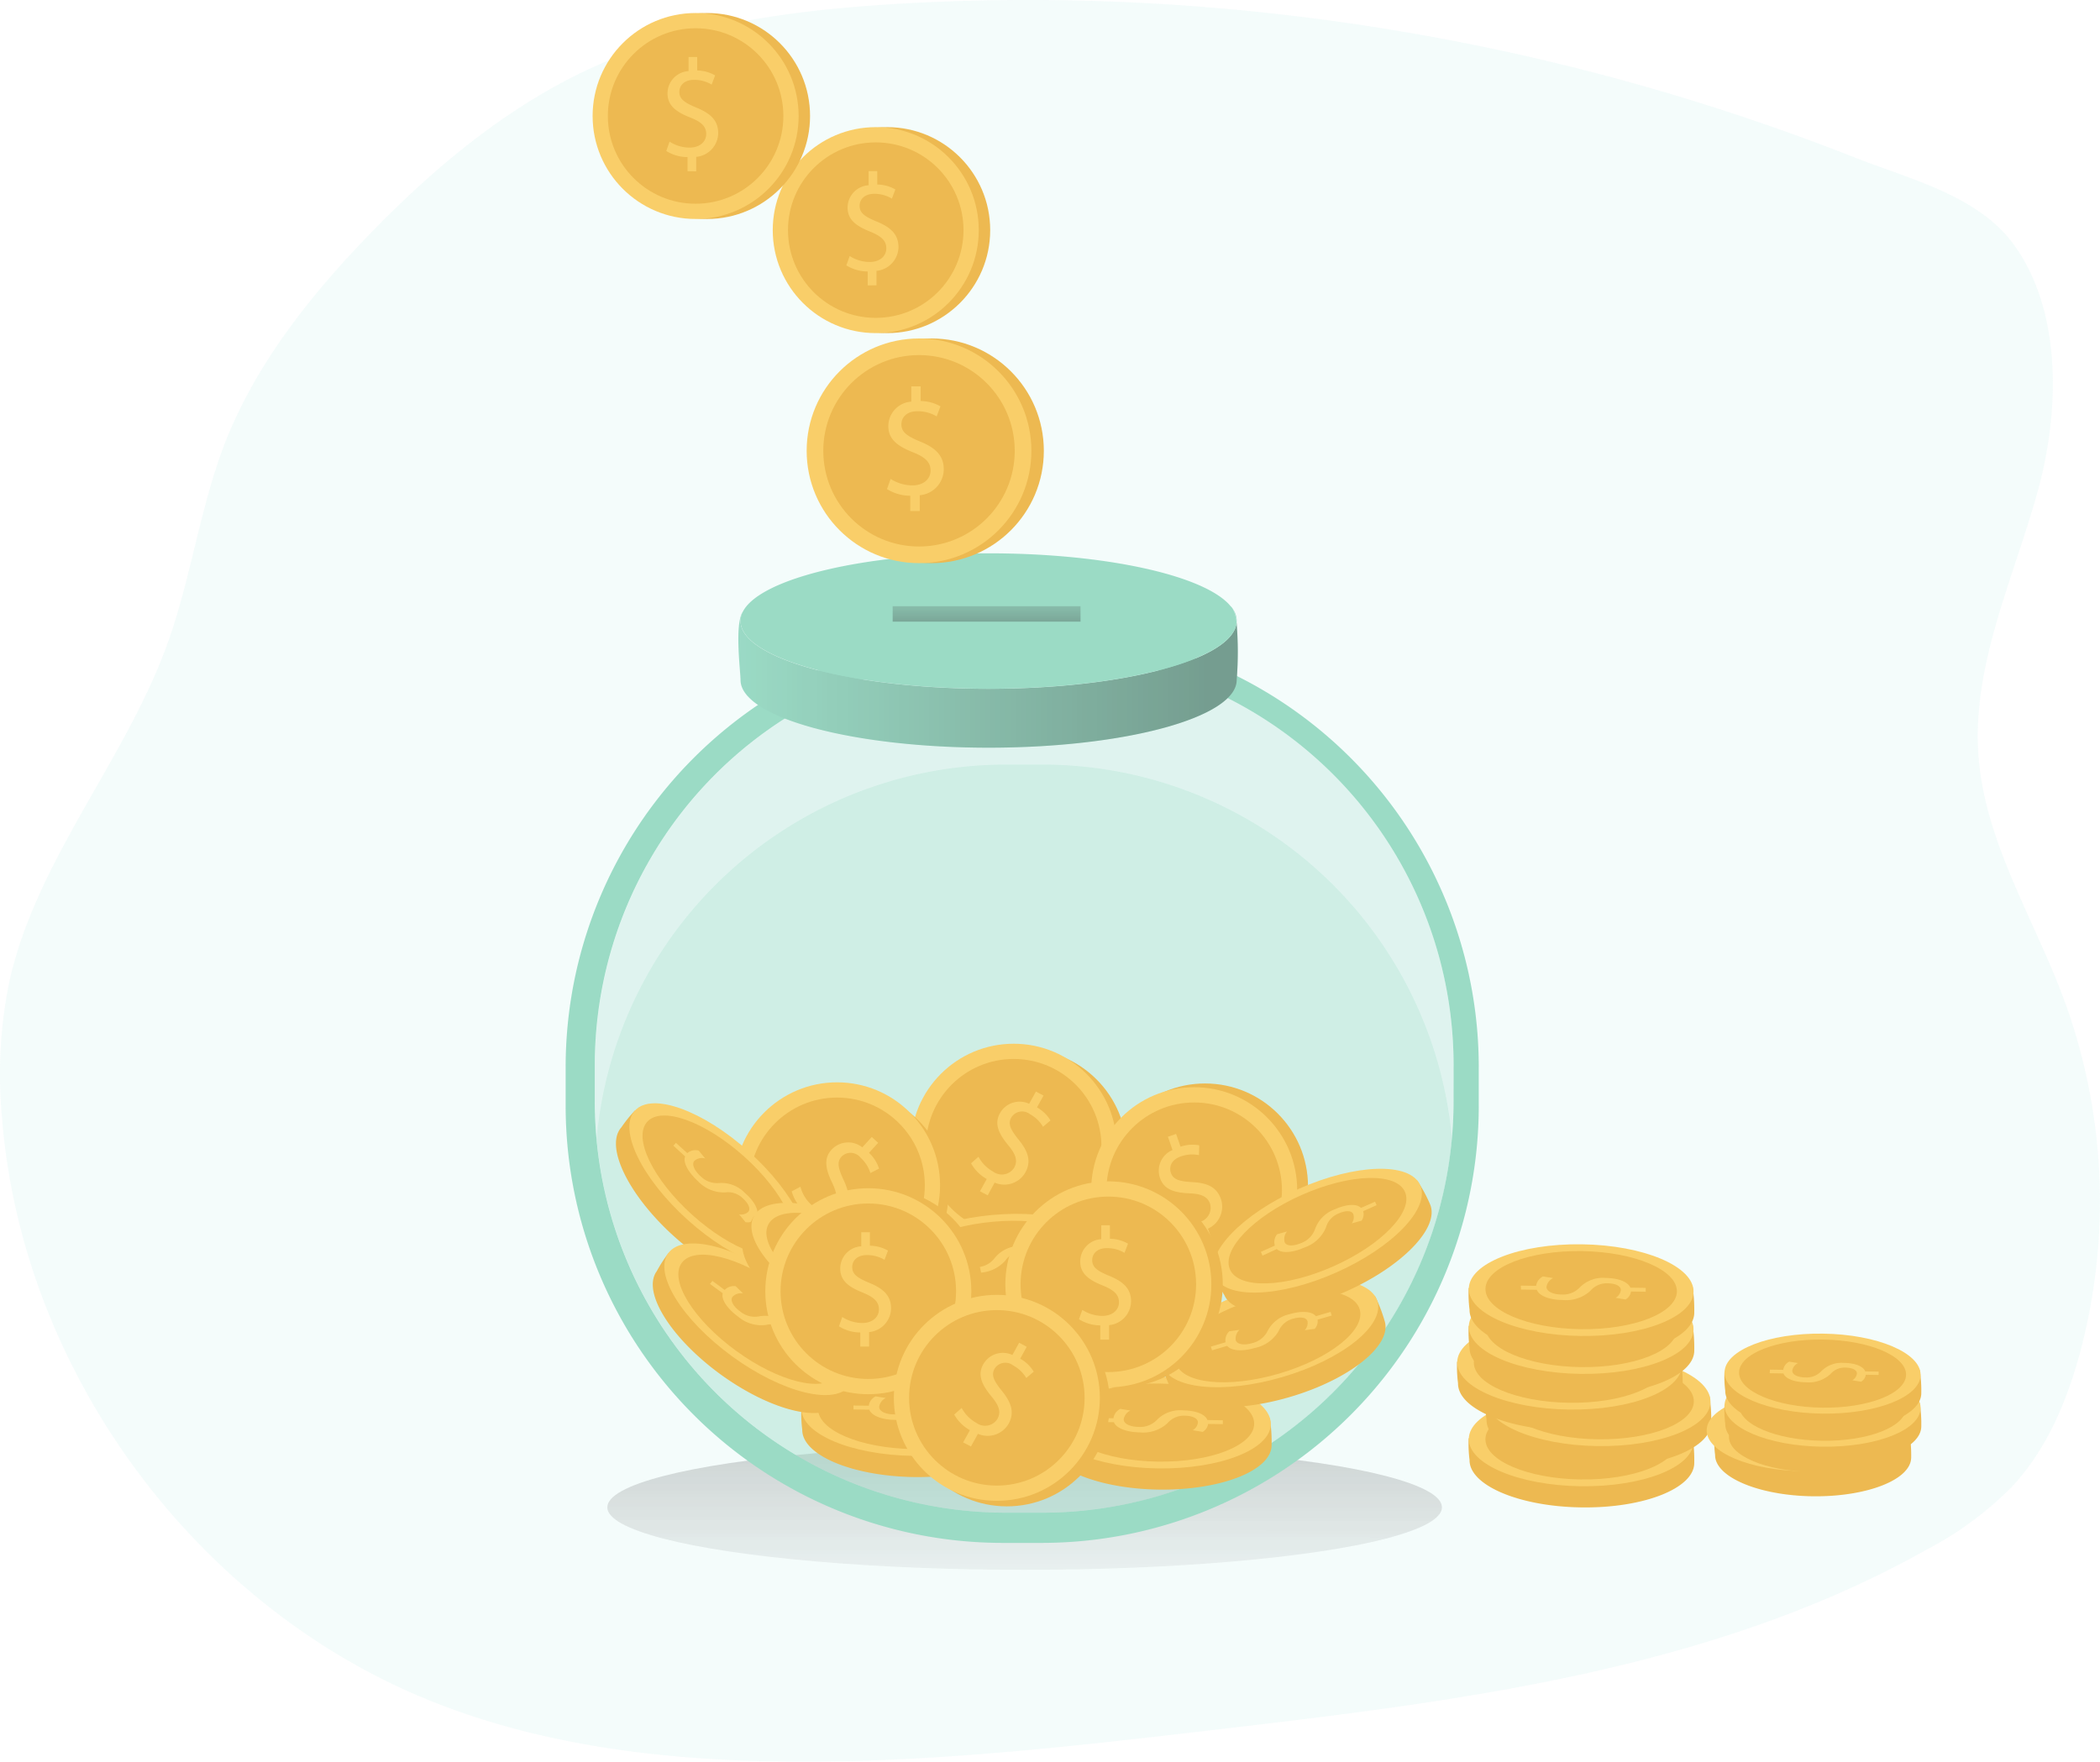 <svg xmlns="http://www.w3.org/2000/svg" xmlns:xlink="http://www.w3.org/1999/xlink" width="214.115" height="179.648" viewBox="0 0 214.115 179.648">
  <defs>
    <style>
      .cls-1 {
        opacity: 0.8;
      }

      .cls-2 {
        fill: #c7eeeb;
      }

      .cls-2, .cls-5 {
        opacity: 0.24;
      }

      .cls-3 {
        fill: url(#linear-gradient);
      }

      .cls-4, .cls-5 {
        fill: #82d2b7;
      }

      .cls-6 {
        fill: #e8a825;
      }

      .cls-7 {
        fill: #f8c244;
      }

      .cls-8, .cls-9 {
        opacity: 0.37;
      }

      .cls-8 {
        fill: url(#linear-gradient-2);
      }

      .cls-9 {
        fill: url(#linear-gradient-3);
      }
    </style>
    <linearGradient id="linear-gradient" x1="0.496" y1="1.389" x2="0.527" y2="-5.74" gradientUnits="objectBoundingBox">
      <stop offset="0" stop-color="#010101" stop-opacity="0"/>
      <stop offset="0.95" stop-color="#010101"/>
    </linearGradient>
    <linearGradient id="linear-gradient-2" x1="0" y1="0.499" x2="1" y2="0.499" xlink:href="#linear-gradient"/>
    <linearGradient id="linear-gradient-3" x1="0.492" y1="-1.344" x2="0.505" y2="1.582" xlink:href="#linear-gradient"/>
  </defs>
  <g id="doctor_money_jar" class="cls-1" transform="translate(0.028 -0.033)">
    <path id="路径_3657" data-name="路径 3657" class="cls-2" d="M97.233,17.95c-10.581.65-21.308,2.083-30.947,6.515C57.667,28.422,50.248,34.621,43.65,41.436,37.6,47.685,32.057,54.65,28.895,62.756c-2.541,6.586-3.441,13.714-5.832,20.379-4.353,12.081-13.514,22.245-16.2,34.8a47.318,47.318,0,0,0-.683,13.63c2.058,25.994,19.916,50.093,44.182,59.624,11.143,4.378,23.236,5.832,35.2,5.99,14.838.2,29.631-1.525,44.369-3.245,24.919-2.916,50.584-6.057,72.454-18.35a34.959,34.959,0,0,0,8.748-6.453c3.491-3.749,5.549-8.619,6.894-13.564a59.645,59.645,0,0,0-1.666-36.242c-3.078-8.231-8.04-16-8.669-24.761-.667-9.294,3.641-18.117,6.094-27.106,2.133-7.815,2.529-18.146-2.554-25.061-3.628-4.936-10.677-6.636-16.1-8.773a231.053,231.053,0,0,0-62.223-15,226.408,226.408,0,0,0-35.679-.675Z" transform="translate(-6 -17.51)"/>
    <ellipse id="椭圆_116" data-name="椭圆 116" class="cls-3" cx="42.549" cy="6.374" rx="42.549" ry="6.374" transform="translate(61.894 147.373)"/>
    <path id="路径_3658" data-name="路径 3658" class="cls-4" d="M192.956,171.76H189a44.573,44.573,0,0,0-44.573,44.573v3.953A44.573,44.573,0,0,0,189,264.859h3.953a44.573,44.573,0,0,0,44.573-44.573v-3.953a44.573,44.573,0,0,0-44.573-44.573Zm42,48.089a41.925,41.925,0,0,1-41.928,41.928h-3.7A41.925,41.925,0,0,1,147.4,219.845v-3.716a41.919,41.919,0,0,1,41.924-41.915h3.712a41.92,41.92,0,0,1,41.924,41.92Z" transform="translate(-86.781 -107.485)"/>
    <path id="路径_3659" data-name="路径 3659" class="cls-5" d="M239.142,219.565v3.72c0,1.279-.05,2.545-.167,3.782a41.928,41.928,0,0,1-41.757,38.145h-3.707a41.928,41.928,0,0,1-41.745-38.145c-.117-1.25-.167-2.5-.167-3.782v-3.72a41.919,41.919,0,0,1,41.907-41.915h3.712a41.92,41.92,0,0,1,41.924,41.92Z" transform="translate(-90.964 -110.921)"/>
    <path id="路径_3660" data-name="路径 3660" class="cls-5" d="M239.209,242.861a41.928,41.928,0,0,1-41.757,38.145h-3.707A41.928,41.928,0,0,1,152,242.861a41.92,41.92,0,0,1,41.761-38.141h3.707a41.917,41.917,0,0,1,41.74,38.133Z" transform="translate(-91.197 -126.715)"/>
    <circle id="椭圆_117" data-name="椭圆 117" class="cls-6" cx="10.502" cy="10.502" r="10.502" transform="translate(93.849 107.032)"/>
    <circle id="椭圆_118" data-name="椭圆 118" class="cls-7" cx="10.502" cy="10.502" r="10.502" transform="translate(92.825 106.47)"/>
    <circle id="椭圆_119" data-name="椭圆 119" class="cls-6" cx="8.948" cy="8.948" r="8.948" transform="translate(94.379 108.023)"/>
    <path id="路径_3661" data-name="路径 3661" class="cls-7" d="M244.558,294.934l.691-1.25a4.128,4.128,0,0,1-1.6-1.6l.754-.667a3.807,3.807,0,0,0,1.5,1.516,1.482,1.482,0,0,0,2.15-.417c.392-.721.125-1.375-.592-2.254-1-1.2-1.466-2.2-.871-3.278a2.293,2.293,0,0,1,2.983-.971l.692-1.25.771.417-.667,1.2a3.8,3.8,0,0,1,1.379,1.329l-.762.65a3.407,3.407,0,0,0-1.333-1.287,1.293,1.293,0,0,0-1.908.346c-.358.646-.075,1.225.762,2.266,1,1.229,1.287,2.229.675,3.333a2.464,2.464,0,0,1-3.128,1.033l-.708,1.3Z" transform="translate(-144.668 -173.418)"/>
    <circle id="椭圆_120" data-name="椭圆 120" class="cls-6" cx="10.502" cy="10.502" r="10.502" transform="translate(75.674 111.198)"/>
    <circle id="椭圆_121" data-name="椭圆 121" class="cls-7" cx="10.502" cy="10.502" r="10.502" transform="translate(74.816 110.406)"/>
    <circle id="椭圆_122" data-name="椭圆 122" class="cls-6" cx="8.948" cy="8.948" r="8.948" transform="translate(76.37 111.96)"/>
    <path id="路径_3662" data-name="路径 3662" class="cls-7" d="M199.958,304.413l.971-1.054a4.129,4.129,0,0,1-1.179-1.929l.891-.471a3.749,3.749,0,0,0,1.1,1.829,1.489,1.489,0,0,0,2.187.117c.55-.6.446-1.3-.042-2.329-.683-1.4-.9-2.5-.067-3.4a2.31,2.31,0,0,1,3.128-.233l.966-1.058.65.6-.933,1.016a3.749,3.749,0,0,1,1.025,1.612l-.883.45a3.47,3.47,0,0,0-1-1.562,1.292,1.292,0,0,0-1.933-.121c-.5.546-.362,1.175.2,2.383.675,1.429.717,2.474-.137,3.4a2.458,2.458,0,0,1-3.283.262l-1,1.087Z" transform="translate(-119.056 -179.906)"/>
    <circle id="椭圆_123" data-name="椭圆 123" class="cls-6" cx="10.502" cy="10.502" r="10.502" transform="translate(112.333 110.523)"/>
    <circle id="椭圆_124" data-name="椭圆 124" class="cls-7" cx="10.502" cy="10.502" r="10.502" transform="translate(111.229 110.906)"/>
    <circle id="椭圆_125" data-name="椭圆 125" class="cls-6" cx="8.948" cy="8.948" r="8.948" transform="translate(112.783 112.46)"/>
    <path id="路径_3663" data-name="路径 3663" class="cls-7" d="M294.269,306.471l-.471-1.354a4.137,4.137,0,0,1-2.258.121V304.23a3.778,3.778,0,0,0,2.133-.1,1.493,1.493,0,0,0,1.137-1.87c-.267-.767-.937-1.012-2.083-1.066-1.554-.062-2.612-.383-3.02-1.554a2.285,2.285,0,0,1,1.275-2.862l-.471-1.354.833-.287.454,1.3a3.79,3.79,0,0,1,1.908-.137l-.029,1a3.432,3.432,0,0,0-1.85.133c-1.029.358-1.2,1.112-1.016,1.666.242.7.858.875,2.191.954,1.579.079,2.5.537,2.916,1.729a2.464,2.464,0,0,1-1.325,3.016l.487,1.4Z" transform="translate(-171.459 -179.468)"/>
    <path id="路径_3664" data-name="路径 3664" class="cls-4" d="M237.5,174.245c0,3.807-11.327,6.907-25.29,6.907s-25.3-3.1-25.3-6.907c0-.833-.633-5.761.242-6.965a2.008,2.008,0,0,0-.242.958c0,3.824,11.327,6.911,25.3,6.911,13.793,0,24.994-3.012,25.278-6.769A36.528,36.528,0,0,1,237.5,174.245Z" transform="translate(-111.435 -104.871)"/>
    <path id="路径_3665" data-name="路径 3665" class="cls-8" d="M237.5,174.245c0,3.807-11.327,6.907-25.29,6.907s-25.3-3.1-25.3-6.907c0-.833-.633-5.761.242-6.965a2.008,2.008,0,0,0-.242.958c0,3.824,11.327,6.911,25.3,6.911,13.793,0,24.994-3.012,25.278-6.769A36.528,36.528,0,0,1,237.5,174.245Z" transform="translate(-111.435 -104.871)"/>
    <path id="路径_3666" data-name="路径 3666" class="cls-4" d="M237.8,160.04c-.271,3.749-11.485,6.769-25.278,6.769-13.976,0-25.3-3.087-25.3-6.911a2.008,2.008,0,0,1,.242-.958h0c1.75-3.37,12.3-5.94,25.078-5.94,12.039,0,22.112,2.3,24.644,5.386a1.162,1.162,0,0,1,.246.308,4.232,4.232,0,0,1,.371,1.346Z" transform="translate(-111.745 -96.54)"/>
    <path id="路径_3667" data-name="路径 3667" class="cls-4" d="M308.127,167.856a.558.558,0,0,1,0,.142,4.231,4.231,0,0,0-.387-1.358A2.083,2.083,0,0,1,308.127,167.856Z" transform="translate(-182.06 -104.498)"/>
    <rect id="矩形_788" data-name="矩形 788" class="cls-9" width="19.154" height="1.575" transform="translate(90.988 61.851)"/>
    <circle id="椭圆_126" data-name="椭圆 126" class="cls-6" cx="11.456" cy="11.456" r="11.456" transform="translate(83.489 34.549)"/>
    <circle id="椭圆_127" data-name="椭圆 127" class="cls-7" cx="11.456" cy="11.456" r="11.456" transform="translate(82.219 34.549)"/>
    <circle id="椭圆_128" data-name="椭圆 128" class="cls-6" cx="9.76" cy="9.76" r="9.76" transform="translate(83.914 36.244)"/>
    <path id="路径_3668" data-name="路径 3668" class="cls-7" d="M225.441,124.842v-1.566a4.478,4.478,0,0,1-2.37-.679l.37-1.037a4.137,4.137,0,0,0,2.233.662c1.1,0,1.841-.633,1.841-1.516s-.6-1.379-1.75-1.845c-1.579-.617-2.558-1.329-2.558-2.679a2.507,2.507,0,0,1,2.341-2.5V112.12h.958v1.5a4.091,4.091,0,0,1,2.016.542l-.387,1.021a3.749,3.749,0,0,0-1.954-.525c-1.191,0-1.641.712-1.641,1.329,0,.808.575,1.212,1.92,1.766,1.6.654,2.4,1.458,2.4,2.837a2.677,2.677,0,0,1-2.449,2.633v1.612Z" transform="translate(-132.662 -72.689)"/>
    <circle id="椭圆_129" data-name="椭圆 129" class="cls-6" cx="10.502" cy="10.502" r="10.502" transform="translate(79.928 12.999)"/>
    <circle id="椭圆_130" data-name="椭圆 130" class="cls-7" cx="10.502" cy="10.502" r="10.502" transform="translate(78.761 12.999)"/>
    <circle id="椭圆_131" data-name="椭圆 131" class="cls-6" cx="8.948" cy="8.948" r="8.948" transform="translate(80.315 14.553)"/>
    <path id="路径_3669" data-name="路径 3669" class="cls-7" d="M215.3,71.086V69.665a4.141,4.141,0,0,1-2.174-.625l.342-.95a3.816,3.816,0,0,0,2.045.608c1.008,0,1.691-.583,1.691-1.391s-.554-1.25-1.608-1.691c-1.446-.567-2.341-1.221-2.341-2.454a2.283,2.283,0,0,1,2.145-2.287V59.43h.879V60.8a3.783,3.783,0,0,1,1.845.5l-.354.937a3.424,3.424,0,0,0-1.783-.492c-1.1,0-1.508.654-1.508,1.221,0,.737.525,1.108,1.762,1.616,1.462.6,2.2,1.337,2.2,2.6A2.468,2.468,0,0,1,216.2,69.6v1.475Z" transform="translate(-126.862 -41.948)"/>
    <circle id="椭圆_132" data-name="椭圆 132" class="cls-6" cx="10.502" cy="10.502" r="10.502" transform="translate(61.561 1.36)"/>
    <circle id="椭圆_133" data-name="椭圆 133" class="cls-7" cx="10.502" cy="10.502" r="10.502" transform="translate(60.395 1.36)"/>
    <circle id="椭圆_134" data-name="椭圆 134" class="cls-6" cx="8.948" cy="8.948" r="8.948" transform="translate(61.948 2.914)"/>
    <path id="路径_3670" data-name="路径 3670" class="cls-7" d="M171.22,43.146V41.7a4.112,4.112,0,0,1-2.17-.625l.337-.95a3.782,3.782,0,0,0,2.045.608c1.008,0,1.691-.579,1.691-1.391s-.554-1.25-1.6-1.666c-1.45-.571-2.345-1.221-2.345-2.458a2.28,2.28,0,0,1,2.145-2.287V31.49h.879v1.379a3.787,3.787,0,0,1,1.829.5l-.354.937a3.412,3.412,0,0,0-1.787-.483c-1.1,0-1.508.654-1.508,1.221,0,.737.525,1.108,1.762,1.62,1.462.6,2.2,1.333,2.2,2.6a2.467,2.467,0,0,1-2.241,2.412V43.15Z" transform="translate(-101.145 -25.647)"/>
    <path id="路径_3671" data-name="路径 3671" class="cls-6" d="M273.426,369.091C267.1,369,262,366.833,262.037,364.254a12.688,12.688,0,0,1-.092-2.17c1-2.166,5.986-2.42,11.614-2.341,5.532.079,10.177,0,11.214,2.137a15.75,15.75,0,0,1,.171,2.7C284.911,367.162,279.75,369.178,273.426,369.091Z" transform="translate(-155.32 -217.152)"/>
    <ellipse id="椭圆_135" data-name="椭圆 135" class="cls-7" cx="4.674" cy="11.456" rx="4.674" ry="11.456" transform="matrix(0.014, -1, 1, 0.014, 106.567, 149.618)"/>
    <ellipse id="椭圆_136" data-name="椭圆 136" class="cls-6" cx="3.982" cy="9.76" rx="3.982" ry="9.76" transform="matrix(0.014, -1, 1, 0.014, 108.272, 148.95)"/>
    <path id="路径_3672" data-name="路径 3672" class="cls-7" d="M274.728,363.377l1.566.021a1.275,1.275,0,0,1,.7-.958l1.033.167a1.212,1.212,0,0,0-.687.9c0,.446.625.758,1.508.771a2.35,2.35,0,0,0,1.854-.687,3.305,3.305,0,0,1,2.7-1c1.346.021,2.258.417,2.479.991l1.566.021v.392l-1.5-.021a1.125,1.125,0,0,1-.554.812l-1.021-.171a1.037,1.037,0,0,0,.537-.791c0-.483-.7-.679-1.321-.687a2.179,2.179,0,0,0-1.779.758,3.641,3.641,0,0,1-2.849.941c-1.221-.021-2.362-.383-2.616-1.037l-1.612-.025Z" transform="translate(-162.796 -218.733)"/>
    <path id="路径_3673" data-name="路径 3673" class="cls-6" d="M376.866,373.451c-6.328-.087-11.427-2.254-11.389-4.836a12.643,12.643,0,0,1-.092-2.166c1-2.166,5.99-2.424,11.614-2.345,5.536.079,10.181,0,11.218,2.137a16.24,16.24,0,0,1,.171,2.7C388.355,371.522,383.2,373.543,376.866,373.451Z" transform="translate(-215.67 -219.696)"/>
    <ellipse id="椭圆_137" data-name="椭圆 137" class="cls-7" cx="4.674" cy="11.456" rx="4.674" ry="11.456" transform="matrix(0.014, -1, 1, 0.014, 149.665, 151.435)"/>
    <ellipse id="椭圆_138" data-name="椭圆 138" class="cls-6" cx="3.982" cy="9.76" rx="3.982" ry="9.76" transform="matrix(0.014, -1, 1, 0.014, 151.37, 150.768)"/>
    <path id="路径_3674" data-name="路径 3674" class="cls-7" d="M378.2,367.743l1.562.025a1.283,1.283,0,0,1,.7-.958l1.037.167a1.191,1.191,0,0,0-.679.9c0,.45.625.762,1.508.775a2.374,2.374,0,0,0,1.854-.687,3.311,3.311,0,0,1,2.691-1.008c1.346.017,2.258.417,2.5.991h1.562v.392h-1.5a1.121,1.121,0,0,1-.554.833L387.856,369a1.05,1.05,0,0,0,.537-.787c0-.487-.7-.679-1.325-.687a2.166,2.166,0,0,0-1.775.758,3.631,3.631,0,0,1-2.849.937c-1.225,0-2.366-.379-2.62-1.037l-1.612-.021Z" transform="translate(-223.169 -221.283)"/>
    <path id="路径_3675" data-name="路径 3675" class="cls-6" d="M381.026,363.631c-6.328-.092-11.427-2.254-11.389-4.836a12.643,12.643,0,0,1-.092-2.166c1-2.17,5.986-2.424,11.614-2.345,5.536.079,10.177,0,11.218,2.137a15.8,15.8,0,0,1,.167,2.7C392.511,361.7,387.35,363.739,381.026,363.631Z" transform="translate(-218.097 -213.967)"/>
    <ellipse id="椭圆_139" data-name="椭圆 139" class="cls-7" cx="4.674" cy="11.456" rx="4.674" ry="11.456" transform="matrix(0.014, -1, 1, 0.014, 151.394, 147.34)"/>
    <ellipse id="椭圆_140" data-name="椭圆 140" class="cls-6" cx="3.982" cy="9.76" rx="3.982" ry="9.76" transform="matrix(0.014, -1, 1, 0.014, 153.099, 146.673)"/>
    <path id="路径_3676" data-name="路径 3676" class="cls-7" d="M382.35,357.923l1.562.025a1.25,1.25,0,0,1,.7-.958l1.037.167a1.179,1.179,0,0,0-.679.9c0,.45.621.762,1.5.775a2.353,2.353,0,0,0,1.854-.691,3.332,3.332,0,0,1,2.7-1c1.346.017,2.258.417,2.5.991h1.562v.392h-1.5a1.137,1.137,0,0,1-.554.833L392,359.177a1.037,1.037,0,0,0,.537-.787c0-.487-.7-.679-1.321-.691a2.183,2.183,0,0,0-1.779.762,3.615,3.615,0,0,1-2.845.937c-1.225,0-2.366-.383-2.62-1.037l-1.612-.021Z" transform="translate(-225.59 -215.553)"/>
    <path id="路径_3677" data-name="路径 3677" class="cls-6" d="M374.039,354.681c-6.324-.088-11.422-2.254-11.385-4.836a13.089,13.089,0,0,1-.1-2.166c1-2.166,5.99-2.424,11.614-2.345,5.536.079,10.181,0,11.218,2.137a15.8,15.8,0,0,1,.171,2.7C385.524,352.752,380.367,354.768,374.039,354.681Z" transform="translate(-214.022 -208.745)"/>
    <ellipse id="椭圆_141" data-name="椭圆 141" class="cls-7" cx="4.674" cy="11.456" rx="4.674" ry="11.456" transform="matrix(0.014, -1, 1, 0.014, 148.483, 143.616)"/>
    <ellipse id="椭圆_142" data-name="椭圆 142" class="cls-6" cx="3.982" cy="9.76" rx="3.982" ry="9.76" transform="matrix(0.014, -1, 1, 0.014, 150.188, 142.949)"/>
    <path id="路径_3678" data-name="路径 3678" class="cls-7" d="M375.36,348.973l1.566.025a1.279,1.279,0,0,1,.691-.958l1.037.167a1.191,1.191,0,0,0-.679.9c0,.45.625.762,1.508.775a2.362,2.362,0,0,0,1.854-.687,3.314,3.314,0,0,1,2.7-1.008c1.283.021,2.254.417,2.479.991l1.566.021v.392l-1.5-.021a1.129,1.129,0,0,1-.554.833L385,350.227a1.037,1.037,0,0,0,.537-.787c0-.487-.7-.679-1.321-.687a2.174,2.174,0,0,0-1.779.758,3.625,3.625,0,0,1-2.849.937c-1.225,0-2.366-.379-2.62-1.037l-1.608-.021Z" transform="translate(-221.512 -210.332)"/>
    <path id="路径_3679" data-name="路径 3679" class="cls-6" d="M376.866,345.951c-6.328-.092-11.427-2.254-11.389-4.836a12.643,12.643,0,0,1-.092-2.166c1-2.17,5.99-2.424,11.614-2.345,5.536.079,10.181,0,11.218,2.137a16.24,16.24,0,0,1,.171,2.7C388.355,344.022,383.2,346.042,376.866,345.951Z" transform="translate(-215.67 -203.652)"/>
    <ellipse id="椭圆_143" data-name="椭圆 143" class="cls-7" cx="4.674" cy="11.456" rx="4.674" ry="11.456" transform="matrix(0.014, -1, 1, 0.014, 149.666, 139.978)"/>
    <ellipse id="椭圆_144" data-name="椭圆 144" class="cls-6" cx="3.982" cy="9.76" rx="3.982" ry="9.76" transform="matrix(0.014, -1, 1, 0.014, 151.371, 139.311)"/>
    <path id="路径_3680" data-name="路径 3680" class="cls-7" d="M378.2,340.243l1.562.025a1.283,1.283,0,0,1,.7-.958l1.037.167a1.191,1.191,0,0,0-.679.9c0,.45.625.762,1.508.775a2.375,2.375,0,0,0,1.854-.687,3.311,3.311,0,0,1,2.691-1.008c1.346.017,2.258.417,2.5.991h1.562v.4h-1.5a1.121,1.121,0,0,1-.554.833l-1.016-.175a1.05,1.05,0,0,0,.537-.787c0-.487-.7-.679-1.325-.687a2.166,2.166,0,0,0-1.775.758,3.631,3.631,0,0,1-2.849.937c-1.225,0-2.366-.379-2.62-1.037l-1.612-.021Z" transform="translate(-223.169 -205.238)"/>
    <path id="路径_3681" data-name="路径 3681" class="cls-6" d="M376.866,336.671c-6.328-.092-11.427-2.258-11.389-4.836a12.692,12.692,0,0,1-.092-2.17c1-2.166,5.99-2.42,11.614-2.341,5.536.079,10.181,0,11.218,2.137a16.184,16.184,0,0,1,.171,2.7C388.355,334.738,383.2,336.762,376.866,336.671Z" transform="translate(-215.67 -198.238)"/>
    <ellipse id="椭圆_145" data-name="椭圆 145" class="cls-7" cx="4.674" cy="11.456" rx="4.674" ry="11.456" transform="matrix(0.014, -1, 1, 0.014, 149.667, 136.111)"/>
    <ellipse id="椭圆_146" data-name="椭圆 146" class="cls-6" cx="3.982" cy="9.76" rx="3.982" ry="9.76" transform="matrix(0.014, -1, 1, 0.014, 151.372, 135.444)"/>
    <path id="路径_3682" data-name="路径 3682" class="cls-7" d="M378.2,330.957l1.562.021a1.283,1.283,0,0,1,.7-.958l1.037.167a1.2,1.2,0,0,0-.679.9c0,.45.625.762,1.508.775a2.362,2.362,0,0,0,1.854-.687,3.3,3.3,0,0,1,2.691-1c1.346.021,2.258.417,2.5.991l1.562.021v.392l-1.5-.021a1.112,1.112,0,0,1-.554.812l-1.016-.171a1.05,1.05,0,0,0,.537-.791c0-.483-.7-.679-1.325-.687a2.166,2.166,0,0,0-1.775.758,3.647,3.647,0,0,1-2.849.941c-1.225,0-2.366-.383-2.62-1.037l-1.612-.025Z" transform="translate(-223.169 -199.818)"/>
    <path id="路径_3683" data-name="路径 3683" class="cls-6" d="M435.541,372.4c-5.52-.079-9.969-1.97-9.939-4.22a11.16,11.16,0,0,1-.079-1.891c.871-1.891,5.224-2.116,10.131-2.045,4.832.071,8.885,0,9.789,1.866a13.931,13.931,0,0,1,.15,2.354C445.56,370.718,441.061,372.468,435.541,372.4Z" transform="translate(-250.759 -219.779)"/>
    <ellipse id="椭圆_147" data-name="椭圆 147" class="cls-7" cx="4.078" cy="9.994" rx="4.078" ry="9.994" transform="translate(173.943 149.962) rotate(-89.427)"/>
    <ellipse id="椭圆_148" data-name="椭圆 148" class="cls-6" cx="3.474" cy="8.515" rx="3.474" ry="8.515" transform="matrix(0.014, -1, 1, 0.014, 176.205, 150.018)"/>
    <path id="路径_3684" data-name="路径 3684" class="cls-7" d="M436.667,367.422l1.366.021a1.116,1.116,0,0,1,.6-.833l.9.146a1.054,1.054,0,0,0-.592.787c0,.392.546.662,1.316.675a2.083,2.083,0,0,0,1.616-.6,2.891,2.891,0,0,1,2.349-.875c1.125,0,1.97.35,2.166.862l1.366.021v.342l-1.308-.021a1,1,0,0,1-.483.712l-.891-.154a.908.908,0,0,0,.462-.692c0-.417-.617-.592-1.154-.6a1.879,1.879,0,0,0-1.55.662,3.259,3.259,0,0,1-2.5.833c-1.066,0-2.083-.329-2.287-.9h-1.4Z" transform="translate(-257.27 -221.166)"/>
    <path id="路径_3685" data-name="路径 3685" class="cls-6" d="M438.017,364.782c-5.52-.079-9.969-1.966-9.935-4.22a11.163,11.163,0,0,1-.079-1.891c.871-1.891,5.224-2.112,10.131-2.045,4.828.071,8.881,0,9.785,1.866a13.513,13.513,0,0,1,.15,2.354C448.04,363.1,443.537,364.862,438.017,364.782Z" transform="translate(-252.205 -215.335)"/>
    <ellipse id="椭圆_149" data-name="椭圆 149" class="cls-7" cx="4.078" cy="9.994" rx="4.078" ry="9.994" transform="matrix(0.014, -1, 1, 0.014, 175.749, 147.423)"/>
    <ellipse id="椭圆_150" data-name="椭圆 150" class="cls-6" cx="3.474" cy="8.515" rx="3.474" ry="8.515" transform="matrix(0.014, -1, 1, 0.014, 177.237, 146.84)"/>
    <path id="路径_3686" data-name="路径 3686" class="cls-7" d="M439.153,359.833h1.362a1.116,1.116,0,0,1,.608-.833l.9.146a1.029,1.029,0,0,0-.592.783c0,.392.546.667,1.312.675a2.049,2.049,0,0,0,1.62-.6,2.883,2.883,0,0,1,2.35-.875c1.121,0,1.97.354,2.166.862l1.362.021v.342l-1.312-.021a.975.975,0,0,1-.483.712l-.887-.15a.921.921,0,0,0,.467-.691c0-.417-.612-.592-1.154-.6a1.916,1.916,0,0,0-1.545.646,3.253,3.253,0,0,1-2.5.833c-1.071,0-2.083-.333-2.287-.9l-1.4-.021Z" transform="translate(-258.723 -216.726)"/>
    <path id="路径_3687" data-name="路径 3687" class="cls-6" d="M438.017,356.682c-5.52-.079-9.969-1.966-9.935-4.22a11.163,11.163,0,0,1-.079-1.891c.871-1.891,5.224-2.112,10.131-2.045,4.828.071,8.881,0,9.785,1.866a13.513,13.513,0,0,1,.15,2.354C448.04,355,443.537,356.762,438.017,356.682Z" transform="translate(-252.205 -210.609)"/>
    <ellipse id="椭圆_151" data-name="椭圆 151" class="cls-7" cx="4.078" cy="9.994" rx="4.078" ry="9.994" transform="matrix(0.014, -1, 1, 0.014, 175.75, 144.05)"/>
    <ellipse id="椭圆_152" data-name="椭圆 152" class="cls-6" cx="3.474" cy="8.515" rx="3.474" ry="8.515" transform="matrix(0.014, -1, 1, 0.014, 177.237, 143.467)"/>
    <path id="路径_3688" data-name="路径 3688" class="cls-7" d="M439.147,351.7l1.362.021a1.112,1.112,0,0,1,.608-.833l.9.142a1.041,1.041,0,0,0-.591.787c0,.392.546.667,1.312.675a2.049,2.049,0,0,0,1.62-.6,2.883,2.883,0,0,1,2.349-.875c1.121,0,1.97.354,2.166.862l1.362.021v.342l-1.312-.021a.975.975,0,0,1-.483.712l-.887-.15a.92.92,0,0,0,.467-.691c0-.417-.612-.592-1.154-.6a1.9,1.9,0,0,0-1.55.662,3.252,3.252,0,0,1-2.5.833c-1.071,0-2.083-.333-2.287-.9l-1.4-.021Z" transform="translate(-258.717 -211.994)"/>
    <path id="路径_3689" data-name="路径 3689" class="cls-6" d="M303.4,344.1c-6.069,1.783-11.581,1.221-12.31-1.25a13.113,13.113,0,0,1-.725-2.041c.312-2.366,5-4.087,10.414-5.674,5.311-1.558,9.723-3.016,11.347-1.271a15.81,15.81,0,0,1,.962,2.529C313.8,338.876,309.471,342.317,303.4,344.1Z" transform="translate(-171.924 -201.601)"/>
    <ellipse id="椭圆_153" data-name="椭圆 153" class="cls-7" cx="11.456" cy="4.674" rx="11.456" ry="4.674" transform="matrix(0.959, -0.282, 0.282, 0.959, 117.124, 134.722)"/>
    <ellipse id="椭圆_154" data-name="椭圆 154" class="cls-6" cx="9.76" cy="3.982" rx="9.76" ry="3.982" transform="translate(118.755 135.208) rotate(-16.26)"/>
    <path id="路径_3690" data-name="路径 3690" class="cls-7" d="M302.34,342.235l1.5-.442a1.25,1.25,0,0,1,.383-1.121l1.037-.146a1.191,1.191,0,0,0-.383,1.058c.129.417.833.546,1.666.3a2.354,2.354,0,0,0,1.566-1.208,3.316,3.316,0,0,1,2.279-1.754c1.25-.362,2.275-.279,2.662.212l1.5-.442.112.375-1.441.417a1.125,1.125,0,0,1-.292.941l-1.025.137a1.033,1.033,0,0,0,.292-.908c-.137-.467-.871-.442-1.466-.267a2.162,2.162,0,0,0-1.471,1.25,3.635,3.635,0,0,1-2.445,1.737c-1.175.346-2.37.333-2.808-.217l-1.545.454Z" transform="translate(-178.91 -204.877)"/>
    <path id="路径_3691" data-name="路径 3691" class="cls-6" d="M213.536,366.021c-6.328-.092-11.427-2.258-11.389-4.836a12.661,12.661,0,0,1-.092-2.166c1-2.17,5.99-2.424,11.614-2.345,5.536.079,10.181,0,11.218,2.137a16.209,16.209,0,0,1,.171,2.7C225.021,364.092,219.864,366.108,213.536,366.021Z" transform="translate(-120.378 -215.361)"/>
    <ellipse id="椭圆_155" data-name="椭圆 155" class="cls-7" cx="4.674" cy="11.456" rx="4.674" ry="11.456" transform="matrix(0.014, -1, 1, 0.014, 81.62, 148.339)"/>
    <ellipse id="椭圆_156" data-name="椭圆 156" class="cls-6" cx="3.982" cy="9.76" rx="3.982" ry="9.76" transform="matrix(0.014, -1, 1, 0.014, 83.325, 147.671)"/>
    <path id="路径_3692" data-name="路径 3692" class="cls-7" d="M214.86,360.313l1.562.021a1.25,1.25,0,0,1,.7-.954l1.037.167a1.191,1.191,0,0,0-.679.9c0,.446.625.758,1.508.771a2.353,2.353,0,0,0,1.854-.687,3.326,3.326,0,0,1,2.7-1c1.283,0,2.254.417,2.479.991l1.562.021v.392l-1.5-.021a1.133,1.133,0,0,1-.554.812l-1.021-.171a1.05,1.05,0,0,0,.537-.787c0-.487-.7-.683-1.325-.692a2.179,2.179,0,0,0-1.775.758,3.631,3.631,0,0,1-2.849.941c-1.225,0-2.366-.383-2.62-1.037l-1.608-.021Z" transform="translate(-127.871 -216.948)"/>
    <path id="路径_3693" data-name="路径 3693" class="cls-6" d="M316.649,317.171c-5.782,2.57-11.322,2.737-12.368.379a13.2,13.2,0,0,1-.991-1.929c0-2.387,4.424-4.711,9.581-6.994,5.061-2.245,9.244-4.27,11.081-2.754a15.214,15.214,0,0,1,1.287,2.379C326.268,310.618,322.431,314.6,316.649,317.171Z" transform="translate(-179.464 -185.424)"/>
    <ellipse id="椭圆_157" data-name="椭圆 157" class="cls-7" cx="11.456" cy="4.674" rx="11.456" ry="4.674" transform="translate(121.935 125.912) rotate(-23.94)"/>
    <ellipse id="椭圆_158" data-name="椭圆 158" class="cls-6" cx="9.76" cy="3.982" rx="9.76" ry="3.982" transform="translate(123.765 125.856) rotate(-23.94)"/>
    <path id="路径_3694" data-name="路径 3694" class="cls-7" d="M314.58,316.83l1.429-.637a1.25,1.25,0,0,1,.229-1.158l1.012-.283a1.191,1.191,0,0,0-.242,1.1c.183.417.887.417,1.7.075a2.362,2.362,0,0,0,1.391-1.4,3.332,3.332,0,0,1,2.029-2.037c1.233-.546,2.216-.579,2.666-.142l1.429-.633.158.358-1.371.608a1.129,1.129,0,0,1-.163.971l-1,.271a1.033,1.033,0,0,0,.158-.941c-.2-.446-.921-.325-1.487-.071a2.162,2.162,0,0,0-1.3,1.433,3.657,3.657,0,0,1-2.2,2.045c-1.121.5-2.308.642-2.812.154l-1.458.671Z" transform="translate(-186.051 -189.136)"/>
    <path id="路径_3695" data-name="路径 3695" class="cls-6" d="M162.676,302.026c-4.7-4.232-7.111-9.219-5.386-11.139a13.189,13.189,0,0,1,1.358-1.691c2.179-.975,6.1,2.12,10.285,5.886,4.112,3.7,7.665,6.694,7.036,8.994a15.124,15.124,0,0,1-1.666,2.145C172.6,308.137,167.391,306.259,162.676,302.026Z" transform="translate(-93.958 -175.895)"/>
    <ellipse id="椭圆_159" data-name="椭圆 159" class="cls-7" cx="4.674" cy="11.456" rx="4.674" ry="11.456" transform="translate(61.573 116.77) rotate(-48)"/>
    <ellipse id="椭圆_160" data-name="椭圆 160" class="cls-6" cx="3.982" cy="9.76" rx="3.982" ry="9.76" transform="translate(63.296 117.39) rotate(-48)"/>
    <path id="路径_3696" data-name="路径 3696" class="cls-7" d="M171.042,297.32l1.162,1.046a1.283,1.283,0,0,1,1.154-.262l.671.808a1.187,1.187,0,0,0-1.1.233c-.3.333-.029.983.625,1.575a2.37,2.37,0,0,0,1.85.7,3.329,3.329,0,0,1,2.687,1.021c1.021.9,1.433,1.791,1.216,2.379l1.162,1.046-.262.292-1.116-1a1.129,1.129,0,0,1-.954.246l-.654-.8a1.05,1.05,0,0,0,.925-.242c.329-.362-.079-.975-.542-1.387a2.158,2.158,0,0,0-1.837-.6,3.637,3.637,0,0,1-2.762-1.171c-.908-.833-1.529-1.845-1.287-2.5l-1.2-1.1Z" transform="translate(-102.154 -180.74)"/>
    <path id="路径_3697" data-name="路径 3697" class="cls-6" d="M234.539,328.77c-6.3.579-11.6-1.033-11.839-3.6a13.153,13.153,0,0,1-.321-2.145c.762-2.262,5.7-3.045,11.3-3.562,5.511-.508,10.123-1.087,11.381.937a16.817,16.817,0,0,1,.454,2.666C245.753,325.65,240.837,328.186,234.539,328.77Z" transform="translate(-132.249 -193.373)"/>
    <ellipse id="椭圆_161" data-name="椭圆 161" class="cls-7" cx="11.456" cy="4.674" rx="11.456" ry="4.674" transform="matrix(0.996, -0.092, 0.092, 0.996, 89.708, 124.991)"/>
    <ellipse id="椭圆_162" data-name="椭圆 162" class="cls-6" cx="9.76" cy="3.982" rx="9.76" ry="3.982" transform="matrix(0.996, -0.092, 0.092, 0.996, 91.46, 125.523)"/>
    <path id="路径_3698" data-name="路径 3698" class="cls-7" d="M235,324.231l1.558-.146a1.279,1.279,0,0,1,.592-1.025l1.046.058a1.2,1.2,0,0,0-.579.966c.042.446.7.691,1.583.608a2.371,2.371,0,0,0,1.77-.879,3.294,3.294,0,0,1,2.57-1.283c1.341-.121,2.287.162,2.574.721l1.558-.146.033.392-1.5.137a1.129,1.129,0,0,1-.462.866l-1.033-.062a1.05,1.05,0,0,0,.45-.833c-.046-.483-.771-.6-1.387-.546a2.175,2.175,0,0,0-1.666.946,3.69,3.69,0,0,1-2.733,1.25c-1.221.112-2.391-.129-2.716-.75l-1.6.146Z" transform="translate(-139.622 -195.433)"/>
    <path id="路径_3699" data-name="路径 3699" class="cls-6" d="M172.659,336.306c-5.115-3.724-8.027-8.436-6.511-10.518a14.205,14.205,0,0,1,1.175-1.825c2.083-1.2,6.29,1.475,10.831,4.786,4.474,3.262,8.331,5.869,7.915,8.219a17.788,17.788,0,0,1-1.416,2.3C183.152,341.342,177.774,340.014,172.659,336.306Z" transform="translate(-99.217 -196.115)"/>
    <ellipse id="椭圆_163" data-name="椭圆 163" class="cls-7" cx="4.674" cy="11.456" rx="4.674" ry="11.456" transform="translate(65.357 131.604) rotate(-53.94)"/>
    <ellipse id="椭圆_164" data-name="椭圆 164" class="cls-6" cx="3.982" cy="9.76" rx="3.982" ry="9.76" transform="translate(67.135 132.043) rotate(-53.94)"/>
    <path id="路径_3700" data-name="路径 3700" class="cls-7" d="M179.982,331.12l1.25.921a1.287,1.287,0,0,1,1.121-.383l.75.737a1.187,1.187,0,0,0-1.075.342c-.262.362.071.983.787,1.5a2.341,2.341,0,0,0,1.908.5,3.318,3.318,0,0,1,2.783.737c1.091.8,1.608,1.633,1.454,2.237l1.25.921-.229.317-1.212-.883a1.133,1.133,0,0,1-.925.346l-.733-.729a1.058,1.058,0,0,0,.9-.333c.287-.4-.183-.962-.683-1.325a2.17,2.17,0,0,0-1.887-.417,3.645,3.645,0,0,1-2.87-.875c-.991-.721-1.712-1.666-1.541-2.358l-1.3-.95Z" transform="translate(-107.37 -200.46)"/>
    <path id="路径_3701" data-name="路径 3701" class="cls-6" d="M195.75,326.166c-5.557-3.02-9.069-7.3-7.836-9.581a13.21,13.21,0,0,1,.925-1.962c1.891-1.454,6.428.637,11.372,3.333,4.866,2.641,9.019,4.72,8.94,7.1a14.843,14.843,0,0,1-1.1,2.47C206.819,329.782,201.312,329.174,195.75,326.166Z" transform="translate(-112.007 -190.557)"/>
    <ellipse id="椭圆_165" data-name="椭圆 165" class="cls-7" cx="4.674" cy="11.456" rx="4.674" ry="11.456" transform="translate(74.602 128.177) rotate(-61.5)"/>
    <ellipse id="椭圆_166" data-name="椭圆 166" class="cls-6" cx="3.982" cy="9.76" rx="3.982" ry="9.76" transform="translate(76.422 128.378) rotate(-61.5)"/>
    <path id="路径_3702" data-name="路径 3702" class="cls-7" d="M201.816,320.59l1.375.746a1.25,1.25,0,0,1,1.062-.525l.833.629a1.191,1.191,0,0,0-1.016.479c-.217.417.2.966.975,1.387a2.337,2.337,0,0,0,1.958.25,3.324,3.324,0,0,1,2.854.362c1.187.642,1.812,1.408,1.737,2.029l1.375.75-.187.342-1.321-.717a1.112,1.112,0,0,1-.866.462l-.833-.625a1.037,1.037,0,0,0,.833-.45c.233-.417-.3-.929-.833-1.225a2.179,2.179,0,0,0-1.925-.154,3.621,3.621,0,0,1-2.958-.492c-1.079-.583-1.92-1.433-1.841-2.133l-1.416-.766Z" transform="translate(-120.147 -194.317)"/>
    <circle id="椭圆_167" data-name="椭圆 167" class="cls-6" cx="10.502" cy="10.502" r="10.502" transform="translate(103.643 120.504)"/>
    <circle id="椭圆_168" data-name="椭圆 168" class="cls-7" cx="10.502" cy="10.502" r="10.502" transform="translate(102.477 120.504)"/>
    <circle id="椭圆_169" data-name="椭圆 169" class="cls-6" cx="8.948" cy="8.948" r="8.948" transform="translate(104.03 122.058)"/>
    <path id="路径_3703" data-name="路径 3703" class="cls-7" d="M272.234,329.156v-1.45a4.166,4.166,0,0,1-2.174-.625l.342-.954a3.782,3.782,0,0,0,2.045.612c1.008,0,1.691-.583,1.691-1.391s-.554-1.25-1.608-1.691c-1.445-.567-2.341-1.221-2.341-2.454a2.283,2.283,0,0,1,2.145-2.287V317.5h.879v1.375a3.782,3.782,0,0,1,1.845.5l-.354.937a3.424,3.424,0,0,0-1.787-.483c-1.1,0-1.508.654-1.508,1.221,0,.737.525,1.108,1.762,1.616,1.462.6,2.2,1.337,2.2,2.6a2.471,2.471,0,0,1-2.241,2.416v1.475Z" transform="translate(-160.077 -192.514)"/>
    <circle id="椭圆_170" data-name="椭圆 170" class="cls-6" cx="10.502" cy="10.502" r="10.502" transform="translate(79.17 121.208)"/>
    <circle id="椭圆_171" data-name="椭圆 171" class="cls-7" cx="10.502" cy="10.502" r="10.502" transform="translate(78.003 121.208)"/>
    <circle id="椭圆_172" data-name="椭圆 172" class="cls-6" cx="8.948" cy="8.948" r="8.948" transform="translate(79.557 122.762)"/>
    <path id="路径_3704" data-name="路径 3704" class="cls-7" d="M213.49,330.85v-1.437a4.074,4.074,0,0,1-2.17-.625l.337-.95a3.782,3.782,0,0,0,2.045.612c1.008,0,1.691-.583,1.691-1.391s-.554-1.25-1.6-1.691c-1.45-.567-2.345-1.221-2.345-2.458a2.274,2.274,0,0,1,2.145-2.283V319.19h.879v1.379a3.774,3.774,0,0,1,1.845.5l-.354.937a3.412,3.412,0,0,0-1.787-.483c-1.1,0-1.508.654-1.508,1.221,0,.741.529,1.108,1.762,1.62,1.462.6,2.2,1.333,2.2,2.6a2.467,2.467,0,0,1-2.241,2.412v1.479Z" transform="translate(-125.806 -193.5)"/>
    <circle id="椭圆_173" data-name="椭圆 173" class="cls-6" cx="10.502" cy="10.502" r="10.502" transform="translate(92.129 132.643)"/>
    <circle id="椭圆_174" data-name="椭圆 174" class="cls-7" cx="10.502" cy="10.502" r="10.502" transform="translate(91.108 132.08)"/>
    <circle id="椭圆_175" data-name="椭圆 175" class="cls-6" cx="8.948" cy="8.948" r="8.948" transform="translate(92.662 133.634)"/>
    <path id="路径_3705" data-name="路径 3705" class="cls-7" d="M240.432,356.414l.692-1.25a4.132,4.132,0,0,1-1.6-1.591l.758-.671a3.779,3.779,0,0,0,1.5,1.521,1.486,1.486,0,0,0,2.154-.417c.392-.721.125-1.375-.592-2.254-1-1.2-1.466-2.2-.871-3.283a2.293,2.293,0,0,1,2.983-.971l.687-1.25.771.417-.662,1.208a3.8,3.8,0,0,1,1.379,1.325l-.762.65a3.42,3.42,0,0,0-1.337-1.283,1.288,1.288,0,0,0-1.9.342c-.358.65-.075,1.225.762,2.266.991,1.229,1.283,2.233.675,3.333a2.47,2.47,0,0,1-3.128,1.033l-.712,1.291Z" transform="translate(-142.259 -209.287)"/>
  </g>
</svg>
